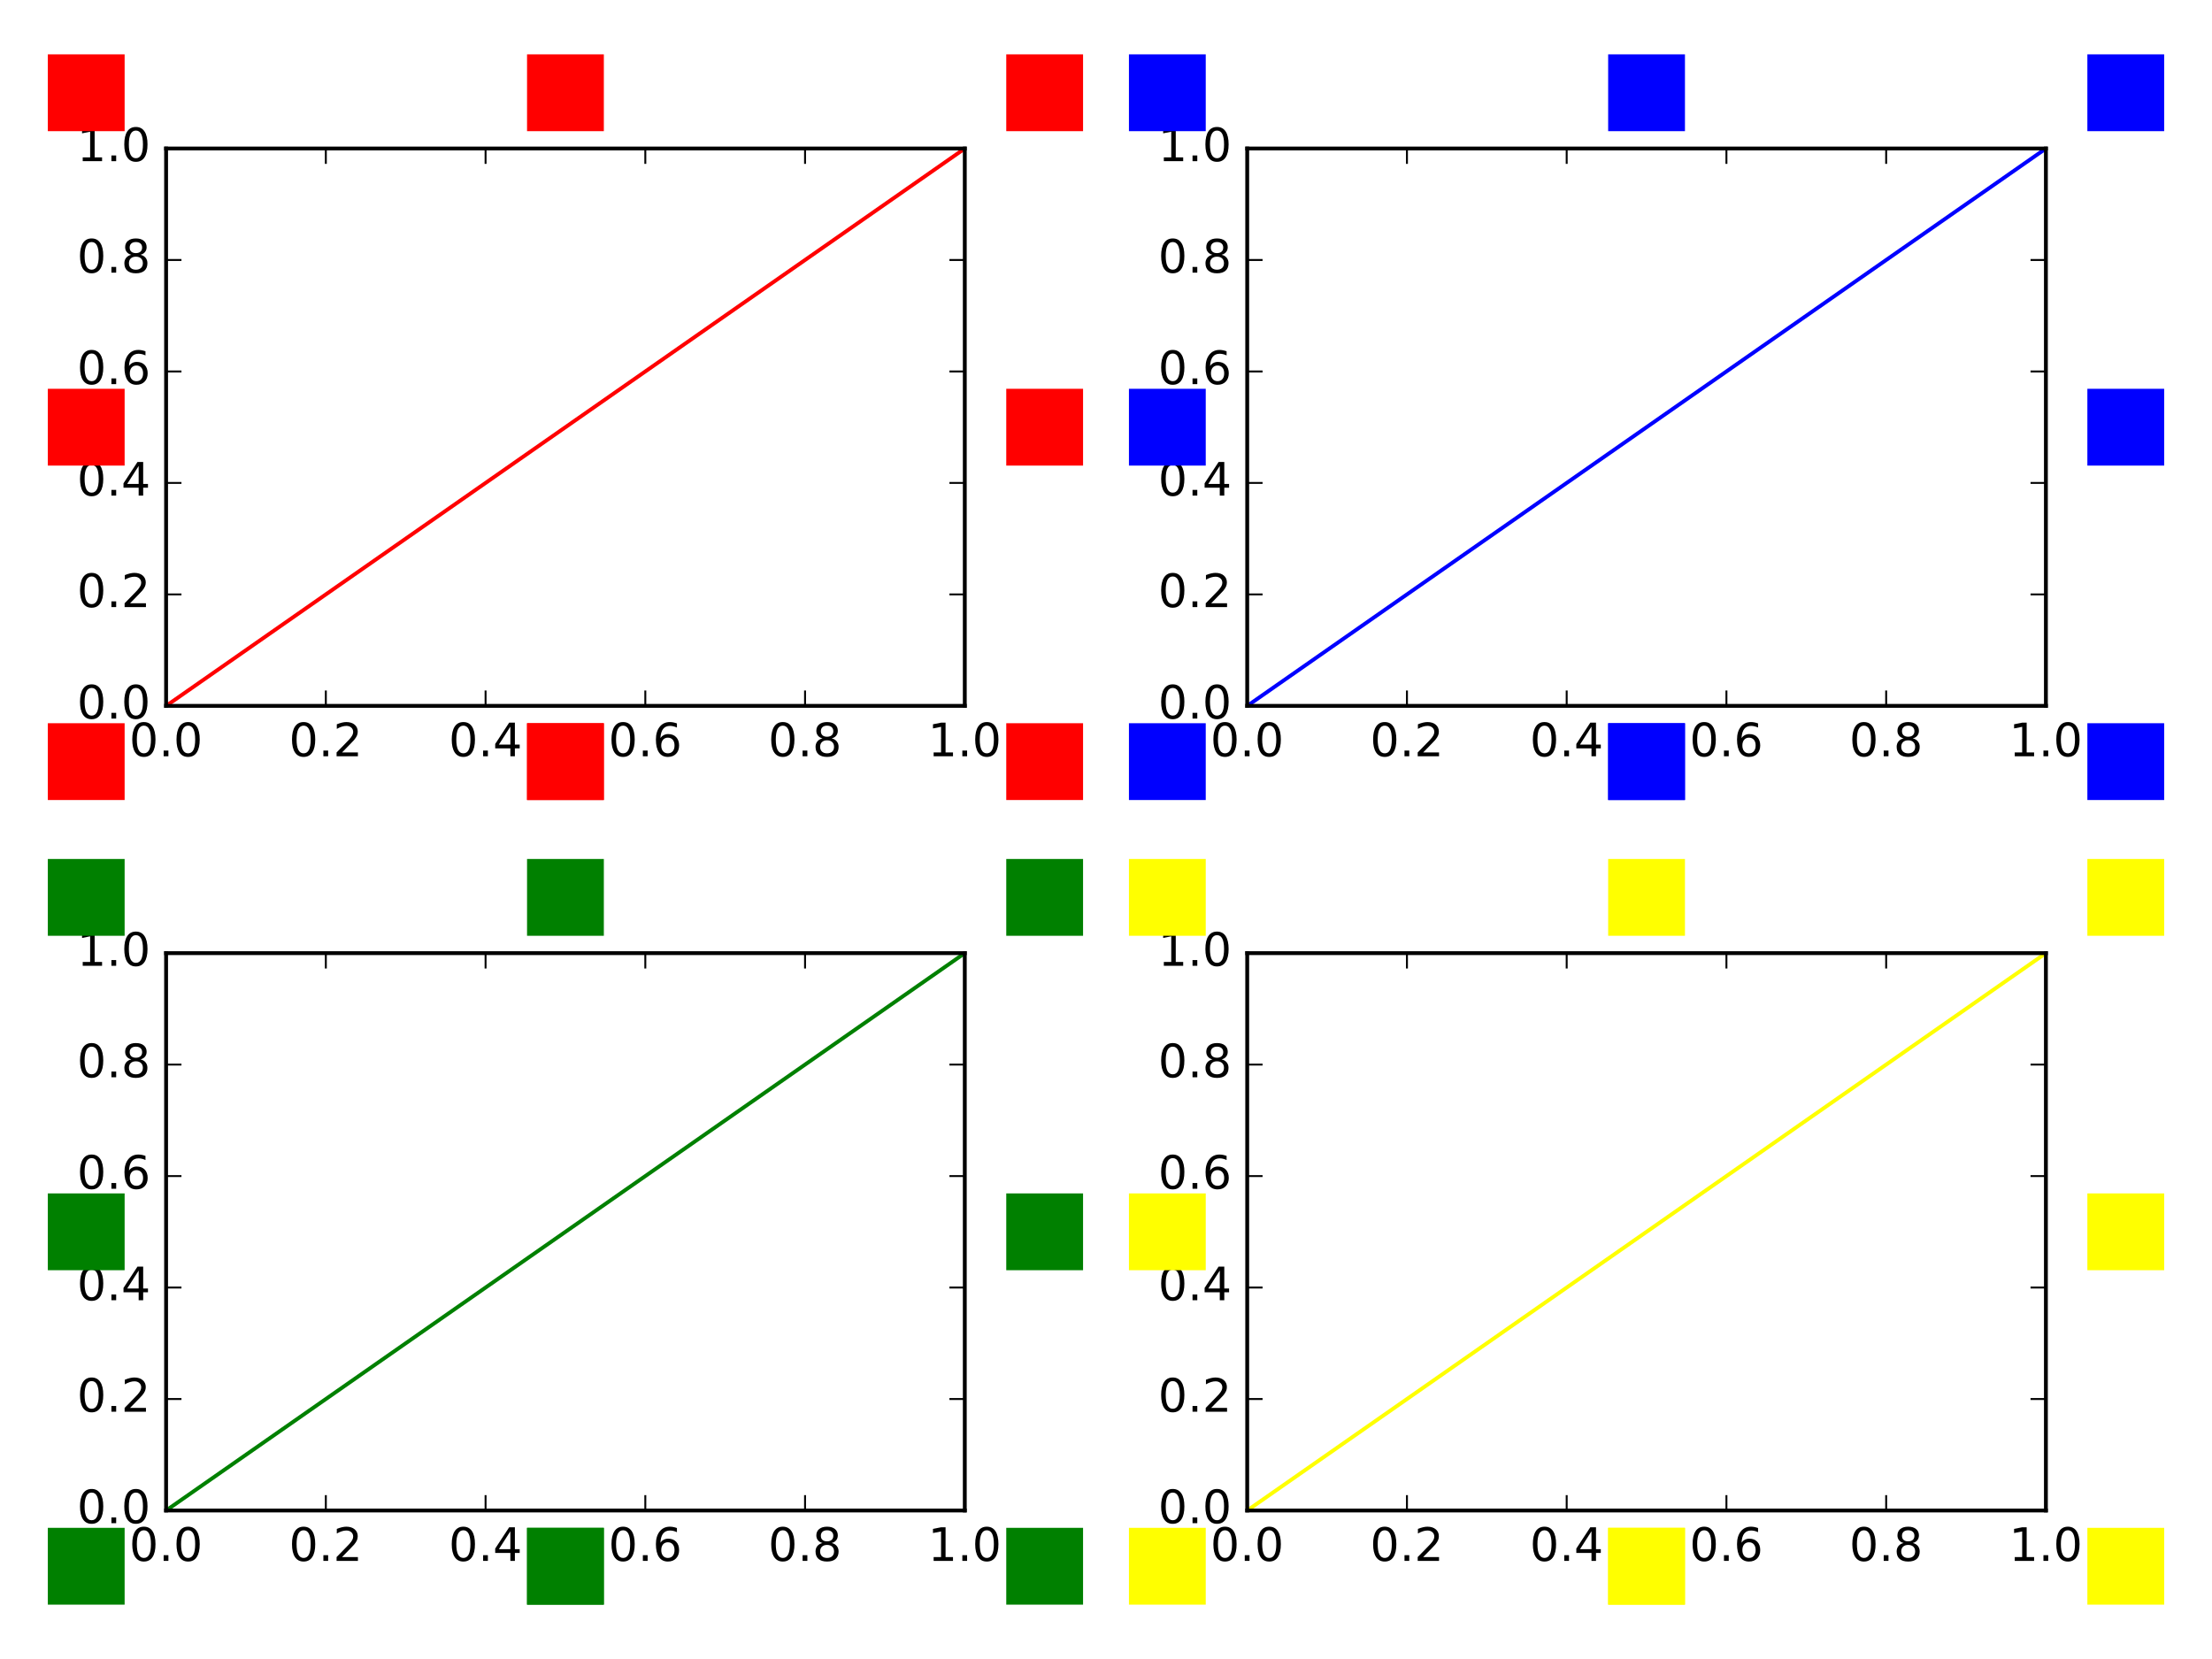 <?xml version="1.0" encoding="utf-8" standalone="no"?>
<!DOCTYPE svg PUBLIC "-//W3C//DTD SVG 1.1//EN"
  "http://www.w3.org/Graphics/SVG/1.1/DTD/svg11.dtd">
<!-- Created with matplotlib (http://matplotlib.org/) -->
<svg height="432pt" version="1.1" viewBox="0 0 576 432" width="576pt" xmlns="http://www.w3.org/2000/svg" xmlns:xlink="http://www.w3.org/1999/xlink">
 <defs>
  <style type="text/css">
*{stroke-linecap:butt;stroke-linejoin:round;}
  </style>
 </defs>
 <g id="figure_1">
  <g id="patch_1">
   <path d="M 0 432 
L 576 432 
L 576 0 
L 0 0 
z
" style="fill:#ffffff;"/>
  </g>
  <g id="axes_1">
   <g id="patch_2">
    <path d="M 43.251 183.811 
L 251.229 183.811 
L 251.229 38.669 
L 43.251 38.669 
z
" style="fill:#ffffff;"/>
   </g>
   <g id="line2d_1">
    <path clip-path="url(#pb343471725)" d="M 43.251 183.811 
L 251.229 38.669 
" style="fill:none;stroke:#ff0000;stroke-linecap:square;"/>
   </g>
   <g id="patch_3">
    <path d="M 43.251 183.811 
L 43.251 38.669 
" style="fill:none;stroke:#000000;stroke-linecap:square;stroke-linejoin:miter;"/>
   </g>
   <g id="patch_4">
    <path d="M 251.229 183.811 
L 251.229 38.669 
" style="fill:none;stroke:#000000;stroke-linecap:square;stroke-linejoin:miter;"/>
   </g>
   <g id="patch_5">
    <path d="M 43.251 183.811 
L 251.229 183.811 
" style="fill:none;stroke:#000000;stroke-linecap:square;stroke-linejoin:miter;"/>
   </g>
   <g id="patch_6">
    <path d="M 43.251 38.669 
L 251.229 38.669 
" style="fill:none;stroke:#000000;stroke-linecap:square;stroke-linejoin:miter;"/>
   </g>
   <g id="matplotlib.axis_1">
    <g id="xtick_1">
     <g id="line2d_2">
      <defs>
       <path d="M 0 0 
L 0 -4 
" id="m829b72d815" style="stroke:#000000;stroke-width:0.5;"/>
      </defs>
      <g>
       <use style="stroke:#000000;stroke-width:0.5;" x="43.251" xlink:href="#m829b72d815" y="183.811"/>
      </g>
     </g>
     <g id="line2d_3">
      <defs>
       <path d="M 0 0 
L 0 4 
" id="m98e9b2bd59" style="stroke:#000000;stroke-width:0.5;"/>
      </defs>
      <g>
       <use style="stroke:#000000;stroke-width:0.5;" x="43.251" xlink:href="#m98e9b2bd59" y="38.669"/>
      </g>
     </g>
     <g id="text_1">
      <!-- 0.0 -->
      <defs>
       <path d="M 31.781 66.406 
Q 24.172 66.406 20.328 58.906 
Q 16.5 51.422 16.5 36.375 
Q 16.5 21.391 20.328 13.891 
Q 24.172 6.391 31.781 6.391 
Q 39.453 6.391 43.281 13.891 
Q 47.125 21.391 47.125 36.375 
Q 47.125 51.422 43.281 58.906 
Q 39.453 66.406 31.781 66.406 
M 31.781 74.219 
Q 44.047 74.219 50.516 64.516 
Q 56.984 54.828 56.984 36.375 
Q 56.984 17.969 50.516 8.266 
Q 44.047 -1.422 31.781 -1.422 
Q 19.531 -1.422 13.062 8.266 
Q 6.594 17.969 6.594 36.375 
Q 6.594 54.828 13.062 64.516 
Q 19.531 74.219 31.781 74.219 
" id="DejaVuSans-30"/>
       <path d="M 10.688 12.406 
L 21 12.406 
L 21 0 
L 10.688 0 
L 10.688 12.406 
" id="DejaVuSans-2e"/>
      </defs>
      <g transform="translate(33.651 196.931)scale(0.12 -0.12)">
       <use xlink:href="#DejaVuSans-30"/>
       <use x="64" xlink:href="#DejaVuSans-2e"/>
       <use x="96" xlink:href="#DejaVuSans-30"/>
      </g>
     </g>
    </g>
    <g id="xtick_2">
     <g id="line2d_4">
      <g>
       <use style="stroke:#000000;stroke-width:0.5;" x="84.847" xlink:href="#m829b72d815" y="183.811"/>
      </g>
     </g>
     <g id="line2d_5">
      <g>
       <use style="stroke:#000000;stroke-width:0.5;" x="84.847" xlink:href="#m98e9b2bd59" y="38.669"/>
      </g>
     </g>
     <g id="text_2">
      <!-- 0.2 -->
      <defs>
       <path d="M 19.188 8.297 
L 53.609 8.297 
L 53.609 0 
L 7.328 0 
L 7.328 8.297 
Q 12.938 14.109 22.625 23.891 
Q 32.328 33.688 34.812 36.531 
Q 39.547 41.844 41.422 45.531 
Q 43.312 49.219 43.312 52.781 
Q 43.312 58.594 39.234 62.25 
Q 35.156 65.922 28.609 65.922 
Q 23.969 65.922 18.812 64.312 
Q 13.672 62.703 7.812 59.422 
L 7.812 69.391 
Q 13.766 71.781 18.938 73 
Q 24.125 74.219 28.422 74.219 
Q 39.75 74.219 46.484 68.547 
Q 53.219 62.891 53.219 53.422 
Q 53.219 48.922 51.531 44.891 
Q 49.859 40.875 45.406 35.406 
Q 44.188 33.984 37.641 27.219 
Q 31.109 20.453 19.188 8.297 
" id="DejaVuSans-32"/>
      </defs>
      <g transform="translate(75.247 196.931)scale(0.12 -0.12)">
       <use xlink:href="#DejaVuSans-30"/>
       <use x="64" xlink:href="#DejaVuSans-2e"/>
       <use x="96" xlink:href="#DejaVuSans-32"/>
      </g>
     </g>
    </g>
    <g id="xtick_3">
     <g id="line2d_6">
      <g>
       <use style="stroke:#000000;stroke-width:0.5;" x="126.442" xlink:href="#m829b72d815" y="183.811"/>
      </g>
     </g>
     <g id="line2d_7">
      <g>
       <use style="stroke:#000000;stroke-width:0.5;" x="126.442" xlink:href="#m98e9b2bd59" y="38.669"/>
      </g>
     </g>
     <g id="text_3">
      <!-- 0.4 -->
      <defs>
       <path d="M 37.797 64.312 
L 12.891 25.391 
L 37.797 25.391 
L 37.797 64.312 
M 35.203 72.906 
L 47.609 72.906 
L 47.609 25.391 
L 58.016 25.391 
L 58.016 17.188 
L 47.609 17.188 
L 47.609 0 
L 37.797 0 
L 37.797 17.188 
L 4.891 17.188 
L 4.891 26.703 
L 35.203 72.906 
" id="DejaVuSans-34"/>
      </defs>
      <g transform="translate(116.842 196.931)scale(0.12 -0.12)">
       <use xlink:href="#DejaVuSans-30"/>
       <use x="64" xlink:href="#DejaVuSans-2e"/>
       <use x="96" xlink:href="#DejaVuSans-34"/>
      </g>
     </g>
    </g>
    <g id="xtick_4">
     <g id="line2d_8">
      <g>
       <use style="stroke:#000000;stroke-width:0.5;" x="168.038" xlink:href="#m829b72d815" y="183.811"/>
      </g>
     </g>
     <g id="line2d_9">
      <g>
       <use style="stroke:#000000;stroke-width:0.5;" x="168.038" xlink:href="#m98e9b2bd59" y="38.669"/>
      </g>
     </g>
     <g id="text_4">
      <!-- 0.6 -->
      <defs>
       <path d="M 33.016 40.375 
Q 26.375 40.375 22.484 35.828 
Q 18.609 31.297 18.609 23.391 
Q 18.609 15.531 22.484 10.953 
Q 26.375 6.391 33.016 6.391 
Q 39.656 6.391 43.531 10.953 
Q 47.406 15.531 47.406 23.391 
Q 47.406 31.297 43.531 35.828 
Q 39.656 40.375 33.016 40.375 
M 52.594 71.297 
L 52.594 62.312 
Q 48.875 64.062 45.094 64.984 
Q 41.312 65.922 37.594 65.922 
Q 27.828 65.922 22.672 59.328 
Q 17.531 52.734 16.797 39.406 
Q 19.672 43.656 24.016 45.922 
Q 28.375 48.188 33.594 48.188 
Q 44.578 48.188 50.953 41.516 
Q 57.328 34.859 57.328 23.391 
Q 57.328 12.156 50.688 5.359 
Q 44.047 -1.422 33.016 -1.422 
Q 20.359 -1.422 13.672 8.266 
Q 6.984 17.969 6.984 36.375 
Q 6.984 53.656 15.188 63.938 
Q 23.391 74.219 37.203 74.219 
Q 40.922 74.219 44.703 73.484 
Q 48.484 72.75 52.594 71.297 
" id="DejaVuSans-36"/>
      </defs>
      <g transform="translate(158.438 196.931)scale(0.12 -0.12)">
       <use xlink:href="#DejaVuSans-30"/>
       <use x="64" xlink:href="#DejaVuSans-2e"/>
       <use x="96" xlink:href="#DejaVuSans-36"/>
      </g>
     </g>
    </g>
    <g id="xtick_5">
     <g id="line2d_10">
      <g>
       <use style="stroke:#000000;stroke-width:0.5;" x="209.633" xlink:href="#m829b72d815" y="183.811"/>
      </g>
     </g>
     <g id="line2d_11">
      <g>
       <use style="stroke:#000000;stroke-width:0.5;" x="209.633" xlink:href="#m98e9b2bd59" y="38.669"/>
      </g>
     </g>
     <g id="text_5">
      <!-- 0.8 -->
      <defs>
       <path d="M 31.781 34.625 
Q 24.75 34.625 20.719 30.859 
Q 16.703 27.094 16.703 20.516 
Q 16.703 13.922 20.719 10.156 
Q 24.75 6.391 31.781 6.391 
Q 38.812 6.391 42.859 10.172 
Q 46.922 13.969 46.922 20.516 
Q 46.922 27.094 42.891 30.859 
Q 38.875 34.625 31.781 34.625 
M 21.922 38.812 
Q 15.578 40.375 12.031 44.719 
Q 8.5 49.078 8.5 55.328 
Q 8.5 64.062 14.719 69.141 
Q 20.953 74.219 31.781 74.219 
Q 42.672 74.219 48.875 69.141 
Q 55.078 64.062 55.078 55.328 
Q 55.078 49.078 51.531 44.719 
Q 48 40.375 41.703 38.812 
Q 48.828 37.156 52.797 32.312 
Q 56.781 27.484 56.781 20.516 
Q 56.781 9.906 50.312 4.234 
Q 43.844 -1.422 31.781 -1.422 
Q 19.734 -1.422 13.25 4.234 
Q 6.781 9.906 6.781 20.516 
Q 6.781 27.484 10.781 32.312 
Q 14.797 37.156 21.922 38.812 
M 18.312 54.391 
Q 18.312 48.734 21.844 45.562 
Q 25.391 42.391 31.781 42.391 
Q 38.141 42.391 41.719 45.562 
Q 45.312 48.734 45.312 54.391 
Q 45.312 60.062 41.719 63.234 
Q 38.141 66.406 31.781 66.406 
Q 25.391 66.406 21.844 63.234 
Q 18.312 60.062 18.312 54.391 
" id="DejaVuSans-38"/>
      </defs>
      <g transform="translate(200.033 196.931)scale(0.12 -0.12)">
       <use xlink:href="#DejaVuSans-30"/>
       <use x="64" xlink:href="#DejaVuSans-2e"/>
       <use x="96" xlink:href="#DejaVuSans-38"/>
      </g>
     </g>
    </g>
    <g id="xtick_6">
     <g id="line2d_12">
      <g>
       <use style="stroke:#000000;stroke-width:0.5;" x="251.229" xlink:href="#m829b72d815" y="183.811"/>
      </g>
     </g>
     <g id="line2d_13">
      <g>
       <use style="stroke:#000000;stroke-width:0.5;" x="251.229" xlink:href="#m98e9b2bd59" y="38.669"/>
      </g>
     </g>
     <g id="text_6">
      <!-- 1.0 -->
      <defs>
       <path d="M 12.406 8.297 
L 28.516 8.297 
L 28.516 63.922 
L 10.984 60.406 
L 10.984 69.391 
L 28.422 72.906 
L 38.281 72.906 
L 38.281 8.297 
L 54.391 8.297 
L 54.391 0 
L 12.406 0 
L 12.406 8.297 
" id="DejaVuSans-31"/>
      </defs>
      <g transform="translate(241.629 196.931)scale(0.12 -0.12)">
       <use xlink:href="#DejaVuSans-31"/>
       <use x="64" xlink:href="#DejaVuSans-2e"/>
       <use x="96" xlink:href="#DejaVuSans-30"/>
      </g>
     </g>
    </g>
   </g>
   <g id="matplotlib.axis_2">
    <g id="ytick_1">
     <g id="line2d_14">
      <defs>
       <path d="M 0 0 
L 4 0 
" id="mfba7d62457" style="stroke:#000000;stroke-width:0.5;"/>
      </defs>
      <g>
       <use style="stroke:#000000;stroke-width:0.5;" x="43.251" xlink:href="#mfba7d62457" y="183.811"/>
      </g>
     </g>
     <g id="line2d_15">
      <defs>
       <path d="M 0 0 
L -4 0 
" id="mc324ae3ccd" style="stroke:#000000;stroke-width:0.5;"/>
      </defs>
      <g>
       <use style="stroke:#000000;stroke-width:0.5;" x="251.229" xlink:href="#mc324ae3ccd" y="183.811"/>
      </g>
     </g>
     <g id="text_7">
      <!-- 0.0 -->
      <g transform="translate(20.051 187.111)scale(0.12 -0.12)">
       <use xlink:href="#DejaVuSans-30"/>
       <use x="64" xlink:href="#DejaVuSans-2e"/>
       <use x="96" xlink:href="#DejaVuSans-30"/>
      </g>
     </g>
    </g>
    <g id="ytick_2">
     <g id="line2d_16">
      <g>
       <use style="stroke:#000000;stroke-width:0.5;" x="43.251" xlink:href="#mfba7d62457" y="154.783"/>
      </g>
     </g>
     <g id="line2d_17">
      <g>
       <use style="stroke:#000000;stroke-width:0.5;" x="251.229" xlink:href="#mc324ae3ccd" y="154.783"/>
      </g>
     </g>
     <g id="text_8">
      <!-- 0.2 -->
      <g transform="translate(20.051 158.083)scale(0.12 -0.12)">
       <use xlink:href="#DejaVuSans-30"/>
       <use x="64" xlink:href="#DejaVuSans-2e"/>
       <use x="96" xlink:href="#DejaVuSans-32"/>
      </g>
     </g>
    </g>
    <g id="ytick_3">
     <g id="line2d_18">
      <g>
       <use style="stroke:#000000;stroke-width:0.5;" x="43.251" xlink:href="#mfba7d62457" y="125.754"/>
      </g>
     </g>
     <g id="line2d_19">
      <g>
       <use style="stroke:#000000;stroke-width:0.5;" x="251.229" xlink:href="#mc324ae3ccd" y="125.754"/>
      </g>
     </g>
     <g id="text_9">
      <!-- 0.4 -->
      <g transform="translate(20.051 129.054)scale(0.12 -0.12)">
       <use xlink:href="#DejaVuSans-30"/>
       <use x="64" xlink:href="#DejaVuSans-2e"/>
       <use x="96" xlink:href="#DejaVuSans-34"/>
      </g>
     </g>
    </g>
    <g id="ytick_4">
     <g id="line2d_20">
      <g>
       <use style="stroke:#000000;stroke-width:0.5;" x="43.251" xlink:href="#mfba7d62457" y="96.726"/>
      </g>
     </g>
     <g id="line2d_21">
      <g>
       <use style="stroke:#000000;stroke-width:0.5;" x="251.229" xlink:href="#mc324ae3ccd" y="96.726"/>
      </g>
     </g>
     <g id="text_10">
      <!-- 0.6 -->
      <g transform="translate(20.051 100.026)scale(0.12 -0.12)">
       <use xlink:href="#DejaVuSans-30"/>
       <use x="64" xlink:href="#DejaVuSans-2e"/>
       <use x="96" xlink:href="#DejaVuSans-36"/>
      </g>
     </g>
    </g>
    <g id="ytick_5">
     <g id="line2d_22">
      <g>
       <use style="stroke:#000000;stroke-width:0.5;" x="43.251" xlink:href="#mfba7d62457" y="67.697"/>
      </g>
     </g>
     <g id="line2d_23">
      <g>
       <use style="stroke:#000000;stroke-width:0.5;" x="251.229" xlink:href="#mc324ae3ccd" y="67.697"/>
      </g>
     </g>
     <g id="text_11">
      <!-- 0.8 -->
      <g transform="translate(20.051 70.997)scale(0.12 -0.12)">
       <use xlink:href="#DejaVuSans-30"/>
       <use x="64" xlink:href="#DejaVuSans-2e"/>
       <use x="96" xlink:href="#DejaVuSans-38"/>
      </g>
     </g>
    </g>
    <g id="ytick_6">
     <g id="line2d_24">
      <g>
       <use style="stroke:#000000;stroke-width:0.5;" x="43.251" xlink:href="#mfba7d62457" y="38.669"/>
      </g>
     </g>
     <g id="line2d_25">
      <g>
       <use style="stroke:#000000;stroke-width:0.5;" x="251.229" xlink:href="#mc324ae3ccd" y="38.669"/>
      </g>
     </g>
     <g id="text_12">
      <!-- 1.0 -->
      <g transform="translate(20.051 41.969)scale(0.12 -0.12)">
       <use xlink:href="#DejaVuSans-31"/>
       <use x="64" xlink:href="#DejaVuSans-2e"/>
       <use x="96" xlink:href="#DejaVuSans-30"/>
      </g>
     </g>
    </g>
   </g>
   <g id="patch_7">
    <path d="M 12.453 208.325 
L 32.453 208.325 
L 32.453 188.325 
L 12.453 188.325 
z
" style="fill:#ff0000;"/>
   </g>
   <g id="patch_8">
    <path d="M 12.453 121.24 
L 32.453 121.24 
L 32.453 101.24 
L 12.453 101.24 
z
" style="fill:#ff0000;"/>
   </g>
   <g id="patch_9">
    <path d="M 12.453 34.155 
L 32.453 34.155 
L 32.453 14.155 
L 12.453 14.155 
z
" style="fill:#ff0000;"/>
   </g>
   <g id="patch_10">
    <path d="M 262.027 121.24 
L 282.027 121.24 
L 282.027 101.24 
L 262.027 101.24 
z
" style="fill:#ff0000;"/>
   </g>
   <g id="patch_11">
    <path d="M 137.24 34.155 
L 157.24 34.155 
L 157.24 14.155 
L 137.24 14.155 
z
" style="fill:#ff0000;"/>
   </g>
   <g id="patch_12">
    <path d="M 262.027 34.155 
L 282.027 34.155 
L 282.027 14.155 
L 262.027 14.155 
z
" style="fill:#ff0000;"/>
   </g>
   <g id="patch_13">
    <path d="M 137.24 208.325 
L 157.24 208.325 
L 157.24 188.325 
L 137.24 188.325 
z
" style="fill:#ff0000;"/>
   </g>
   <g id="patch_14">
    <path d="M 262.027 208.325 
L 282.027 208.325 
L 282.027 188.325 
L 262.027 188.325 
z
" style="fill:#ff0000;"/>
   </g>
   <g id="patch_15">
    <path d="M 137.24 208.325 
L 157.24 208.325 
L 157.24 188.325 
L 137.24 188.325 
z
" style="fill:#ff0000;"/>
   </g>
  </g>
  <g id="axes_2">
   <g id="patch_16">
    <path d="M 324.771 183.811 
L 532.749 183.811 
L 532.749 38.669 
L 324.771 38.669 
z
" style="fill:#ffffff;"/>
   </g>
   <g id="line2d_26">
    <path clip-path="url(#p61135c9e82)" d="M 324.771 183.811 
L 532.749 38.669 
" style="fill:none;stroke:#0000ff;stroke-linecap:square;"/>
   </g>
   <g id="patch_17">
    <path d="M 324.771 183.811 
L 324.771 38.669 
" style="fill:none;stroke:#000000;stroke-linecap:square;stroke-linejoin:miter;"/>
   </g>
   <g id="patch_18">
    <path d="M 532.749 183.811 
L 532.749 38.669 
" style="fill:none;stroke:#000000;stroke-linecap:square;stroke-linejoin:miter;"/>
   </g>
   <g id="patch_19">
    <path d="M 324.771 183.811 
L 532.749 183.811 
" style="fill:none;stroke:#000000;stroke-linecap:square;stroke-linejoin:miter;"/>
   </g>
   <g id="patch_20">
    <path d="M 324.771 38.669 
L 532.749 38.669 
" style="fill:none;stroke:#000000;stroke-linecap:square;stroke-linejoin:miter;"/>
   </g>
   <g id="matplotlib.axis_3">
    <g id="xtick_7">
     <g id="line2d_27">
      <g>
       <use style="stroke:#000000;stroke-width:0.5;" x="324.771" xlink:href="#m829b72d815" y="183.811"/>
      </g>
     </g>
     <g id="line2d_28">
      <g>
       <use style="stroke:#000000;stroke-width:0.5;" x="324.771" xlink:href="#m98e9b2bd59" y="38.669"/>
      </g>
     </g>
     <g id="text_13">
      <!-- 0.0 -->
      <g transform="translate(315.171 196.931)scale(0.12 -0.12)">
       <use xlink:href="#DejaVuSans-30"/>
       <use x="64" xlink:href="#DejaVuSans-2e"/>
       <use x="96" xlink:href="#DejaVuSans-30"/>
      </g>
     </g>
    </g>
    <g id="xtick_8">
     <g id="line2d_29">
      <g>
       <use style="stroke:#000000;stroke-width:0.5;" x="366.367" xlink:href="#m829b72d815" y="183.811"/>
      </g>
     </g>
     <g id="line2d_30">
      <g>
       <use style="stroke:#000000;stroke-width:0.5;" x="366.367" xlink:href="#m98e9b2bd59" y="38.669"/>
      </g>
     </g>
     <g id="text_14">
      <!-- 0.2 -->
      <g transform="translate(356.767 196.931)scale(0.12 -0.12)">
       <use xlink:href="#DejaVuSans-30"/>
       <use x="64" xlink:href="#DejaVuSans-2e"/>
       <use x="96" xlink:href="#DejaVuSans-32"/>
      </g>
     </g>
    </g>
    <g id="xtick_9">
     <g id="line2d_31">
      <g>
       <use style="stroke:#000000;stroke-width:0.5;" x="407.962" xlink:href="#m829b72d815" y="183.811"/>
      </g>
     </g>
     <g id="line2d_32">
      <g>
       <use style="stroke:#000000;stroke-width:0.5;" x="407.962" xlink:href="#m98e9b2bd59" y="38.669"/>
      </g>
     </g>
     <g id="text_15">
      <!-- 0.4 -->
      <g transform="translate(398.362 196.931)scale(0.12 -0.12)">
       <use xlink:href="#DejaVuSans-30"/>
       <use x="64" xlink:href="#DejaVuSans-2e"/>
       <use x="96" xlink:href="#DejaVuSans-34"/>
      </g>
     </g>
    </g>
    <g id="xtick_10">
     <g id="line2d_33">
      <g>
       <use style="stroke:#000000;stroke-width:0.5;" x="449.558" xlink:href="#m829b72d815" y="183.811"/>
      </g>
     </g>
     <g id="line2d_34">
      <g>
       <use style="stroke:#000000;stroke-width:0.5;" x="449.558" xlink:href="#m98e9b2bd59" y="38.669"/>
      </g>
     </g>
     <g id="text_16">
      <!-- 0.6 -->
      <g transform="translate(439.958 196.931)scale(0.12 -0.12)">
       <use xlink:href="#DejaVuSans-30"/>
       <use x="64" xlink:href="#DejaVuSans-2e"/>
       <use x="96" xlink:href="#DejaVuSans-36"/>
      </g>
     </g>
    </g>
    <g id="xtick_11">
     <g id="line2d_35">
      <g>
       <use style="stroke:#000000;stroke-width:0.5;" x="491.153" xlink:href="#m829b72d815" y="183.811"/>
      </g>
     </g>
     <g id="line2d_36">
      <g>
       <use style="stroke:#000000;stroke-width:0.5;" x="491.153" xlink:href="#m98e9b2bd59" y="38.669"/>
      </g>
     </g>
     <g id="text_17">
      <!-- 0.8 -->
      <g transform="translate(481.553 196.931)scale(0.12 -0.12)">
       <use xlink:href="#DejaVuSans-30"/>
       <use x="64" xlink:href="#DejaVuSans-2e"/>
       <use x="96" xlink:href="#DejaVuSans-38"/>
      </g>
     </g>
    </g>
    <g id="xtick_12">
     <g id="line2d_37">
      <g>
       <use style="stroke:#000000;stroke-width:0.5;" x="532.749" xlink:href="#m829b72d815" y="183.811"/>
      </g>
     </g>
     <g id="line2d_38">
      <g>
       <use style="stroke:#000000;stroke-width:0.5;" x="532.749" xlink:href="#m98e9b2bd59" y="38.669"/>
      </g>
     </g>
     <g id="text_18">
      <!-- 1.0 -->
      <g transform="translate(523.149 196.931)scale(0.12 -0.12)">
       <use xlink:href="#DejaVuSans-31"/>
       <use x="64" xlink:href="#DejaVuSans-2e"/>
       <use x="96" xlink:href="#DejaVuSans-30"/>
      </g>
     </g>
    </g>
   </g>
   <g id="matplotlib.axis_4">
    <g id="ytick_7">
     <g id="line2d_39">
      <g>
       <use style="stroke:#000000;stroke-width:0.5;" x="324.771" xlink:href="#mfba7d62457" y="183.811"/>
      </g>
     </g>
     <g id="line2d_40">
      <g>
       <use style="stroke:#000000;stroke-width:0.5;" x="532.749" xlink:href="#mc324ae3ccd" y="183.811"/>
      </g>
     </g>
     <g id="text_19">
      <!-- 0.0 -->
      <g transform="translate(301.571 187.111)scale(0.12 -0.12)">
       <use xlink:href="#DejaVuSans-30"/>
       <use x="64" xlink:href="#DejaVuSans-2e"/>
       <use x="96" xlink:href="#DejaVuSans-30"/>
      </g>
     </g>
    </g>
    <g id="ytick_8">
     <g id="line2d_41">
      <g>
       <use style="stroke:#000000;stroke-width:0.5;" x="324.771" xlink:href="#mfba7d62457" y="154.783"/>
      </g>
     </g>
     <g id="line2d_42">
      <g>
       <use style="stroke:#000000;stroke-width:0.5;" x="532.749" xlink:href="#mc324ae3ccd" y="154.783"/>
      </g>
     </g>
     <g id="text_20">
      <!-- 0.2 -->
      <g transform="translate(301.571 158.083)scale(0.12 -0.12)">
       <use xlink:href="#DejaVuSans-30"/>
       <use x="64" xlink:href="#DejaVuSans-2e"/>
       <use x="96" xlink:href="#DejaVuSans-32"/>
      </g>
     </g>
    </g>
    <g id="ytick_9">
     <g id="line2d_43">
      <g>
       <use style="stroke:#000000;stroke-width:0.5;" x="324.771" xlink:href="#mfba7d62457" y="125.754"/>
      </g>
     </g>
     <g id="line2d_44">
      <g>
       <use style="stroke:#000000;stroke-width:0.5;" x="532.749" xlink:href="#mc324ae3ccd" y="125.754"/>
      </g>
     </g>
     <g id="text_21">
      <!-- 0.4 -->
      <g transform="translate(301.571 129.054)scale(0.12 -0.12)">
       <use xlink:href="#DejaVuSans-30"/>
       <use x="64" xlink:href="#DejaVuSans-2e"/>
       <use x="96" xlink:href="#DejaVuSans-34"/>
      </g>
     </g>
    </g>
    <g id="ytick_10">
     <g id="line2d_45">
      <g>
       <use style="stroke:#000000;stroke-width:0.5;" x="324.771" xlink:href="#mfba7d62457" y="96.726"/>
      </g>
     </g>
     <g id="line2d_46">
      <g>
       <use style="stroke:#000000;stroke-width:0.5;" x="532.749" xlink:href="#mc324ae3ccd" y="96.726"/>
      </g>
     </g>
     <g id="text_22">
      <!-- 0.6 -->
      <g transform="translate(301.571 100.026)scale(0.12 -0.12)">
       <use xlink:href="#DejaVuSans-30"/>
       <use x="64" xlink:href="#DejaVuSans-2e"/>
       <use x="96" xlink:href="#DejaVuSans-36"/>
      </g>
     </g>
    </g>
    <g id="ytick_11">
     <g id="line2d_47">
      <g>
       <use style="stroke:#000000;stroke-width:0.5;" x="324.771" xlink:href="#mfba7d62457" y="67.697"/>
      </g>
     </g>
     <g id="line2d_48">
      <g>
       <use style="stroke:#000000;stroke-width:0.5;" x="532.749" xlink:href="#mc324ae3ccd" y="67.697"/>
      </g>
     </g>
     <g id="text_23">
      <!-- 0.8 -->
      <g transform="translate(301.571 70.997)scale(0.12 -0.12)">
       <use xlink:href="#DejaVuSans-30"/>
       <use x="64" xlink:href="#DejaVuSans-2e"/>
       <use x="96" xlink:href="#DejaVuSans-38"/>
      </g>
     </g>
    </g>
    <g id="ytick_12">
     <g id="line2d_49">
      <g>
       <use style="stroke:#000000;stroke-width:0.5;" x="324.771" xlink:href="#mfba7d62457" y="38.669"/>
      </g>
     </g>
     <g id="line2d_50">
      <g>
       <use style="stroke:#000000;stroke-width:0.5;" x="532.749" xlink:href="#mc324ae3ccd" y="38.669"/>
      </g>
     </g>
     <g id="text_24">
      <!-- 1.0 -->
      <g transform="translate(301.571 41.969)scale(0.12 -0.12)">
       <use xlink:href="#DejaVuSans-31"/>
       <use x="64" xlink:href="#DejaVuSans-2e"/>
       <use x="96" xlink:href="#DejaVuSans-30"/>
      </g>
     </g>
    </g>
   </g>
   <g id="patch_21">
    <path d="M 293.973 208.325 
L 313.973 208.325 
L 313.973 188.325 
L 293.973 188.325 
z
" style="fill:#0000ff;"/>
   </g>
   <g id="patch_22">
    <path d="M 293.973 121.24 
L 313.973 121.24 
L 313.973 101.24 
L 293.973 101.24 
z
" style="fill:#0000ff;"/>
   </g>
   <g id="patch_23">
    <path d="M 293.973 34.155 
L 313.973 34.155 
L 313.973 14.155 
L 293.973 14.155 
z
" style="fill:#0000ff;"/>
   </g>
   <g id="patch_24">
    <path d="M 543.547 121.24 
L 563.547 121.24 
L 563.547 101.24 
L 543.547 101.24 
z
" style="fill:#0000ff;"/>
   </g>
   <g id="patch_25">
    <path d="M 418.76 34.155 
L 438.76 34.155 
L 438.76 14.155 
L 418.76 14.155 
z
" style="fill:#0000ff;"/>
   </g>
   <g id="patch_26">
    <path d="M 543.547 34.155 
L 563.547 34.155 
L 563.547 14.155 
L 543.547 14.155 
z
" style="fill:#0000ff;"/>
   </g>
   <g id="patch_27">
    <path d="M 418.76 208.325 
L 438.76 208.325 
L 438.76 188.325 
L 418.76 188.325 
z
" style="fill:#0000ff;"/>
   </g>
   <g id="patch_28">
    <path d="M 543.547 208.325 
L 563.547 208.325 
L 563.547 188.325 
L 543.547 188.325 
z
" style="fill:#0000ff;"/>
   </g>
   <g id="patch_29">
    <path d="M 418.76 208.325 
L 438.76 208.325 
L 438.76 188.325 
L 418.76 188.325 
z
" style="fill:#0000ff;"/>
   </g>
  </g>
  <g id="axes_3">
   <g id="patch_30">
    <path d="M 43.251 393.331 
L 251.229 393.331 
L 251.229 248.189 
L 43.251 248.189 
z
" style="fill:#ffffff;"/>
   </g>
   <g id="line2d_51">
    <path clip-path="url(#pbd92ca1f5b)" d="M 43.251 393.331 
L 251.229 248.189 
" style="fill:none;stroke:#008000;stroke-linecap:square;"/>
   </g>
   <g id="patch_31">
    <path d="M 43.251 393.331 
L 43.251 248.189 
" style="fill:none;stroke:#000000;stroke-linecap:square;stroke-linejoin:miter;"/>
   </g>
   <g id="patch_32">
    <path d="M 251.229 393.331 
L 251.229 248.189 
" style="fill:none;stroke:#000000;stroke-linecap:square;stroke-linejoin:miter;"/>
   </g>
   <g id="patch_33">
    <path d="M 43.251 393.331 
L 251.229 393.331 
" style="fill:none;stroke:#000000;stroke-linecap:square;stroke-linejoin:miter;"/>
   </g>
   <g id="patch_34">
    <path d="M 43.251 248.189 
L 251.229 248.189 
" style="fill:none;stroke:#000000;stroke-linecap:square;stroke-linejoin:miter;"/>
   </g>
   <g id="matplotlib.axis_5">
    <g id="xtick_13">
     <g id="line2d_52">
      <g>
       <use style="stroke:#000000;stroke-width:0.5;" x="43.251" xlink:href="#m829b72d815" y="393.331"/>
      </g>
     </g>
     <g id="line2d_53">
      <g>
       <use style="stroke:#000000;stroke-width:0.5;" x="43.251" xlink:href="#m98e9b2bd59" y="248.189"/>
      </g>
     </g>
     <g id="text_25">
      <!-- 0.0 -->
      <g transform="translate(33.651 406.451)scale(0.12 -0.12)">
       <use xlink:href="#DejaVuSans-30"/>
       <use x="64" xlink:href="#DejaVuSans-2e"/>
       <use x="96" xlink:href="#DejaVuSans-30"/>
      </g>
     </g>
    </g>
    <g id="xtick_14">
     <g id="line2d_54">
      <g>
       <use style="stroke:#000000;stroke-width:0.5;" x="84.847" xlink:href="#m829b72d815" y="393.331"/>
      </g>
     </g>
     <g id="line2d_55">
      <g>
       <use style="stroke:#000000;stroke-width:0.5;" x="84.847" xlink:href="#m98e9b2bd59" y="248.189"/>
      </g>
     </g>
     <g id="text_26">
      <!-- 0.2 -->
      <g transform="translate(75.247 406.451)scale(0.12 -0.12)">
       <use xlink:href="#DejaVuSans-30"/>
       <use x="64" xlink:href="#DejaVuSans-2e"/>
       <use x="96" xlink:href="#DejaVuSans-32"/>
      </g>
     </g>
    </g>
    <g id="xtick_15">
     <g id="line2d_56">
      <g>
       <use style="stroke:#000000;stroke-width:0.5;" x="126.442" xlink:href="#m829b72d815" y="393.331"/>
      </g>
     </g>
     <g id="line2d_57">
      <g>
       <use style="stroke:#000000;stroke-width:0.5;" x="126.442" xlink:href="#m98e9b2bd59" y="248.189"/>
      </g>
     </g>
     <g id="text_27">
      <!-- 0.4 -->
      <g transform="translate(116.842 406.451)scale(0.12 -0.12)">
       <use xlink:href="#DejaVuSans-30"/>
       <use x="64" xlink:href="#DejaVuSans-2e"/>
       <use x="96" xlink:href="#DejaVuSans-34"/>
      </g>
     </g>
    </g>
    <g id="xtick_16">
     <g id="line2d_58">
      <g>
       <use style="stroke:#000000;stroke-width:0.5;" x="168.038" xlink:href="#m829b72d815" y="393.331"/>
      </g>
     </g>
     <g id="line2d_59">
      <g>
       <use style="stroke:#000000;stroke-width:0.5;" x="168.038" xlink:href="#m98e9b2bd59" y="248.189"/>
      </g>
     </g>
     <g id="text_28">
      <!-- 0.6 -->
      <g transform="translate(158.438 406.451)scale(0.12 -0.12)">
       <use xlink:href="#DejaVuSans-30"/>
       <use x="64" xlink:href="#DejaVuSans-2e"/>
       <use x="96" xlink:href="#DejaVuSans-36"/>
      </g>
     </g>
    </g>
    <g id="xtick_17">
     <g id="line2d_60">
      <g>
       <use style="stroke:#000000;stroke-width:0.5;" x="209.633" xlink:href="#m829b72d815" y="393.331"/>
      </g>
     </g>
     <g id="line2d_61">
      <g>
       <use style="stroke:#000000;stroke-width:0.5;" x="209.633" xlink:href="#m98e9b2bd59" y="248.189"/>
      </g>
     </g>
     <g id="text_29">
      <!-- 0.8 -->
      <g transform="translate(200.033 406.451)scale(0.12 -0.12)">
       <use xlink:href="#DejaVuSans-30"/>
       <use x="64" xlink:href="#DejaVuSans-2e"/>
       <use x="96" xlink:href="#DejaVuSans-38"/>
      </g>
     </g>
    </g>
    <g id="xtick_18">
     <g id="line2d_62">
      <g>
       <use style="stroke:#000000;stroke-width:0.5;" x="251.229" xlink:href="#m829b72d815" y="393.331"/>
      </g>
     </g>
     <g id="line2d_63">
      <g>
       <use style="stroke:#000000;stroke-width:0.5;" x="251.229" xlink:href="#m98e9b2bd59" y="248.189"/>
      </g>
     </g>
     <g id="text_30">
      <!-- 1.0 -->
      <g transform="translate(241.629 406.451)scale(0.12 -0.12)">
       <use xlink:href="#DejaVuSans-31"/>
       <use x="64" xlink:href="#DejaVuSans-2e"/>
       <use x="96" xlink:href="#DejaVuSans-30"/>
      </g>
     </g>
    </g>
   </g>
   <g id="matplotlib.axis_6">
    <g id="ytick_13">
     <g id="line2d_64">
      <g>
       <use style="stroke:#000000;stroke-width:0.5;" x="43.251" xlink:href="#mfba7d62457" y="393.331"/>
      </g>
     </g>
     <g id="line2d_65">
      <g>
       <use style="stroke:#000000;stroke-width:0.5;" x="251.229" xlink:href="#mc324ae3ccd" y="393.331"/>
      </g>
     </g>
     <g id="text_31">
      <!-- 0.0 -->
      <g transform="translate(20.051 396.631)scale(0.12 -0.12)">
       <use xlink:href="#DejaVuSans-30"/>
       <use x="64" xlink:href="#DejaVuSans-2e"/>
       <use x="96" xlink:href="#DejaVuSans-30"/>
      </g>
     </g>
    </g>
    <g id="ytick_14">
     <g id="line2d_66">
      <g>
       <use style="stroke:#000000;stroke-width:0.5;" x="43.251" xlink:href="#mfba7d62457" y="364.303"/>
      </g>
     </g>
     <g id="line2d_67">
      <g>
       <use style="stroke:#000000;stroke-width:0.5;" x="251.229" xlink:href="#mc324ae3ccd" y="364.303"/>
      </g>
     </g>
     <g id="text_32">
      <!-- 0.2 -->
      <g transform="translate(20.051 367.603)scale(0.12 -0.12)">
       <use xlink:href="#DejaVuSans-30"/>
       <use x="64" xlink:href="#DejaVuSans-2e"/>
       <use x="96" xlink:href="#DejaVuSans-32"/>
      </g>
     </g>
    </g>
    <g id="ytick_15">
     <g id="line2d_68">
      <g>
       <use style="stroke:#000000;stroke-width:0.5;" x="43.251" xlink:href="#mfba7d62457" y="335.274"/>
      </g>
     </g>
     <g id="line2d_69">
      <g>
       <use style="stroke:#000000;stroke-width:0.5;" x="251.229" xlink:href="#mc324ae3ccd" y="335.274"/>
      </g>
     </g>
     <g id="text_33">
      <!-- 0.4 -->
      <g transform="translate(20.051 338.574)scale(0.12 -0.12)">
       <use xlink:href="#DejaVuSans-30"/>
       <use x="64" xlink:href="#DejaVuSans-2e"/>
       <use x="96" xlink:href="#DejaVuSans-34"/>
      </g>
     </g>
    </g>
    <g id="ytick_16">
     <g id="line2d_70">
      <g>
       <use style="stroke:#000000;stroke-width:0.5;" x="43.251" xlink:href="#mfba7d62457" y="306.246"/>
      </g>
     </g>
     <g id="line2d_71">
      <g>
       <use style="stroke:#000000;stroke-width:0.5;" x="251.229" xlink:href="#mc324ae3ccd" y="306.246"/>
      </g>
     </g>
     <g id="text_34">
      <!-- 0.6 -->
      <g transform="translate(20.051 309.546)scale(0.12 -0.12)">
       <use xlink:href="#DejaVuSans-30"/>
       <use x="64" xlink:href="#DejaVuSans-2e"/>
       <use x="96" xlink:href="#DejaVuSans-36"/>
      </g>
     </g>
    </g>
    <g id="ytick_17">
     <g id="line2d_72">
      <g>
       <use style="stroke:#000000;stroke-width:0.5;" x="43.251" xlink:href="#mfba7d62457" y="277.217"/>
      </g>
     </g>
     <g id="line2d_73">
      <g>
       <use style="stroke:#000000;stroke-width:0.5;" x="251.229" xlink:href="#mc324ae3ccd" y="277.217"/>
      </g>
     </g>
     <g id="text_35">
      <!-- 0.8 -->
      <g transform="translate(20.051 280.517)scale(0.12 -0.12)">
       <use xlink:href="#DejaVuSans-30"/>
       <use x="64" xlink:href="#DejaVuSans-2e"/>
       <use x="96" xlink:href="#DejaVuSans-38"/>
      </g>
     </g>
    </g>
    <g id="ytick_18">
     <g id="line2d_74">
      <g>
       <use style="stroke:#000000;stroke-width:0.5;" x="43.251" xlink:href="#mfba7d62457" y="248.189"/>
      </g>
     </g>
     <g id="line2d_75">
      <g>
       <use style="stroke:#000000;stroke-width:0.5;" x="251.229" xlink:href="#mc324ae3ccd" y="248.189"/>
      </g>
     </g>
     <g id="text_36">
      <!-- 1.0 -->
      <g transform="translate(20.051 251.489)scale(0.12 -0.12)">
       <use xlink:href="#DejaVuSans-31"/>
       <use x="64" xlink:href="#DejaVuSans-2e"/>
       <use x="96" xlink:href="#DejaVuSans-30"/>
      </g>
     </g>
    </g>
   </g>
   <g id="patch_35">
    <path d="M 12.453 417.845 
L 32.453 417.845 
L 32.453 397.845 
L 12.453 397.845 
z
" style="fill:#008000;"/>
   </g>
   <g id="patch_36">
    <path d="M 12.453 330.76 
L 32.453 330.76 
L 32.453 310.76 
L 12.453 310.76 
z
" style="fill:#008000;"/>
   </g>
   <g id="patch_37">
    <path d="M 12.453 243.675 
L 32.453 243.675 
L 32.453 223.675 
L 12.453 223.675 
z
" style="fill:#008000;"/>
   </g>
   <g id="patch_38">
    <path d="M 262.027 330.76 
L 282.027 330.76 
L 282.027 310.76 
L 262.027 310.76 
z
" style="fill:#008000;"/>
   </g>
   <g id="patch_39">
    <path d="M 137.24 243.675 
L 157.24 243.675 
L 157.24 223.675 
L 137.24 223.675 
z
" style="fill:#008000;"/>
   </g>
   <g id="patch_40">
    <path d="M 262.027 243.675 
L 282.027 243.675 
L 282.027 223.675 
L 262.027 223.675 
z
" style="fill:#008000;"/>
   </g>
   <g id="patch_41">
    <path d="M 137.24 417.845 
L 157.24 417.845 
L 157.24 397.845 
L 137.24 397.845 
z
" style="fill:#008000;"/>
   </g>
   <g id="patch_42">
    <path d="M 262.027 417.845 
L 282.027 417.845 
L 282.027 397.845 
L 262.027 397.845 
z
" style="fill:#008000;"/>
   </g>
   <g id="patch_43">
    <path d="M 137.24 417.845 
L 157.24 417.845 
L 157.24 397.845 
L 137.24 397.845 
z
" style="fill:#008000;"/>
   </g>
  </g>
  <g id="axes_4">
   <g id="patch_44">
    <path d="M 324.771 393.331 
L 532.749 393.331 
L 532.749 248.189 
L 324.771 248.189 
z
" style="fill:#ffffff;"/>
   </g>
   <g id="line2d_76">
    <path clip-path="url(#p34d7defb0c)" d="M 324.771 393.331 
L 532.749 248.189 
" style="fill:none;stroke:#ffff00;stroke-linecap:square;"/>
   </g>
   <g id="patch_45">
    <path d="M 324.771 393.331 
L 324.771 248.189 
" style="fill:none;stroke:#000000;stroke-linecap:square;stroke-linejoin:miter;"/>
   </g>
   <g id="patch_46">
    <path d="M 532.749 393.331 
L 532.749 248.189 
" style="fill:none;stroke:#000000;stroke-linecap:square;stroke-linejoin:miter;"/>
   </g>
   <g id="patch_47">
    <path d="M 324.771 393.331 
L 532.749 393.331 
" style="fill:none;stroke:#000000;stroke-linecap:square;stroke-linejoin:miter;"/>
   </g>
   <g id="patch_48">
    <path d="M 324.771 248.189 
L 532.749 248.189 
" style="fill:none;stroke:#000000;stroke-linecap:square;stroke-linejoin:miter;"/>
   </g>
   <g id="matplotlib.axis_7">
    <g id="xtick_19">
     <g id="line2d_77">
      <g>
       <use style="stroke:#000000;stroke-width:0.5;" x="324.771" xlink:href="#m829b72d815" y="393.331"/>
      </g>
     </g>
     <g id="line2d_78">
      <g>
       <use style="stroke:#000000;stroke-width:0.5;" x="324.771" xlink:href="#m98e9b2bd59" y="248.189"/>
      </g>
     </g>
     <g id="text_37">
      <!-- 0.0 -->
      <g transform="translate(315.171 406.451)scale(0.12 -0.12)">
       <use xlink:href="#DejaVuSans-30"/>
       <use x="64" xlink:href="#DejaVuSans-2e"/>
       <use x="96" xlink:href="#DejaVuSans-30"/>
      </g>
     </g>
    </g>
    <g id="xtick_20">
     <g id="line2d_79">
      <g>
       <use style="stroke:#000000;stroke-width:0.5;" x="366.367" xlink:href="#m829b72d815" y="393.331"/>
      </g>
     </g>
     <g id="line2d_80">
      <g>
       <use style="stroke:#000000;stroke-width:0.5;" x="366.367" xlink:href="#m98e9b2bd59" y="248.189"/>
      </g>
     </g>
     <g id="text_38">
      <!-- 0.2 -->
      <g transform="translate(356.767 406.451)scale(0.12 -0.12)">
       <use xlink:href="#DejaVuSans-30"/>
       <use x="64" xlink:href="#DejaVuSans-2e"/>
       <use x="96" xlink:href="#DejaVuSans-32"/>
      </g>
     </g>
    </g>
    <g id="xtick_21">
     <g id="line2d_81">
      <g>
       <use style="stroke:#000000;stroke-width:0.5;" x="407.962" xlink:href="#m829b72d815" y="393.331"/>
      </g>
     </g>
     <g id="line2d_82">
      <g>
       <use style="stroke:#000000;stroke-width:0.5;" x="407.962" xlink:href="#m98e9b2bd59" y="248.189"/>
      </g>
     </g>
     <g id="text_39">
      <!-- 0.4 -->
      <g transform="translate(398.362 406.451)scale(0.12 -0.12)">
       <use xlink:href="#DejaVuSans-30"/>
       <use x="64" xlink:href="#DejaVuSans-2e"/>
       <use x="96" xlink:href="#DejaVuSans-34"/>
      </g>
     </g>
    </g>
    <g id="xtick_22">
     <g id="line2d_83">
      <g>
       <use style="stroke:#000000;stroke-width:0.5;" x="449.558" xlink:href="#m829b72d815" y="393.331"/>
      </g>
     </g>
     <g id="line2d_84">
      <g>
       <use style="stroke:#000000;stroke-width:0.5;" x="449.558" xlink:href="#m98e9b2bd59" y="248.189"/>
      </g>
     </g>
     <g id="text_40">
      <!-- 0.6 -->
      <g transform="translate(439.958 406.451)scale(0.12 -0.12)">
       <use xlink:href="#DejaVuSans-30"/>
       <use x="64" xlink:href="#DejaVuSans-2e"/>
       <use x="96" xlink:href="#DejaVuSans-36"/>
      </g>
     </g>
    </g>
    <g id="xtick_23">
     <g id="line2d_85">
      <g>
       <use style="stroke:#000000;stroke-width:0.5;" x="491.153" xlink:href="#m829b72d815" y="393.331"/>
      </g>
     </g>
     <g id="line2d_86">
      <g>
       <use style="stroke:#000000;stroke-width:0.5;" x="491.153" xlink:href="#m98e9b2bd59" y="248.189"/>
      </g>
     </g>
     <g id="text_41">
      <!-- 0.8 -->
      <g transform="translate(481.553 406.451)scale(0.12 -0.12)">
       <use xlink:href="#DejaVuSans-30"/>
       <use x="64" xlink:href="#DejaVuSans-2e"/>
       <use x="96" xlink:href="#DejaVuSans-38"/>
      </g>
     </g>
    </g>
    <g id="xtick_24">
     <g id="line2d_87">
      <g>
       <use style="stroke:#000000;stroke-width:0.5;" x="532.749" xlink:href="#m829b72d815" y="393.331"/>
      </g>
     </g>
     <g id="line2d_88">
      <g>
       <use style="stroke:#000000;stroke-width:0.5;" x="532.749" xlink:href="#m98e9b2bd59" y="248.189"/>
      </g>
     </g>
     <g id="text_42">
      <!-- 1.0 -->
      <g transform="translate(523.149 406.451)scale(0.12 -0.12)">
       <use xlink:href="#DejaVuSans-31"/>
       <use x="64" xlink:href="#DejaVuSans-2e"/>
       <use x="96" xlink:href="#DejaVuSans-30"/>
      </g>
     </g>
    </g>
   </g>
   <g id="matplotlib.axis_8">
    <g id="ytick_19">
     <g id="line2d_89">
      <g>
       <use style="stroke:#000000;stroke-width:0.5;" x="324.771" xlink:href="#mfba7d62457" y="393.331"/>
      </g>
     </g>
     <g id="line2d_90">
      <g>
       <use style="stroke:#000000;stroke-width:0.5;" x="532.749" xlink:href="#mc324ae3ccd" y="393.331"/>
      </g>
     </g>
     <g id="text_43">
      <!-- 0.0 -->
      <g transform="translate(301.571 396.631)scale(0.12 -0.12)">
       <use xlink:href="#DejaVuSans-30"/>
       <use x="64" xlink:href="#DejaVuSans-2e"/>
       <use x="96" xlink:href="#DejaVuSans-30"/>
      </g>
     </g>
    </g>
    <g id="ytick_20">
     <g id="line2d_91">
      <g>
       <use style="stroke:#000000;stroke-width:0.5;" x="324.771" xlink:href="#mfba7d62457" y="364.303"/>
      </g>
     </g>
     <g id="line2d_92">
      <g>
       <use style="stroke:#000000;stroke-width:0.5;" x="532.749" xlink:href="#mc324ae3ccd" y="364.303"/>
      </g>
     </g>
     <g id="text_44">
      <!-- 0.2 -->
      <g transform="translate(301.571 367.603)scale(0.12 -0.12)">
       <use xlink:href="#DejaVuSans-30"/>
       <use x="64" xlink:href="#DejaVuSans-2e"/>
       <use x="96" xlink:href="#DejaVuSans-32"/>
      </g>
     </g>
    </g>
    <g id="ytick_21">
     <g id="line2d_93">
      <g>
       <use style="stroke:#000000;stroke-width:0.5;" x="324.771" xlink:href="#mfba7d62457" y="335.274"/>
      </g>
     </g>
     <g id="line2d_94">
      <g>
       <use style="stroke:#000000;stroke-width:0.5;" x="532.749" xlink:href="#mc324ae3ccd" y="335.274"/>
      </g>
     </g>
     <g id="text_45">
      <!-- 0.4 -->
      <g transform="translate(301.571 338.574)scale(0.12 -0.12)">
       <use xlink:href="#DejaVuSans-30"/>
       <use x="64" xlink:href="#DejaVuSans-2e"/>
       <use x="96" xlink:href="#DejaVuSans-34"/>
      </g>
     </g>
    </g>
    <g id="ytick_22">
     <g id="line2d_95">
      <g>
       <use style="stroke:#000000;stroke-width:0.5;" x="324.771" xlink:href="#mfba7d62457" y="306.246"/>
      </g>
     </g>
     <g id="line2d_96">
      <g>
       <use style="stroke:#000000;stroke-width:0.5;" x="532.749" xlink:href="#mc324ae3ccd" y="306.246"/>
      </g>
     </g>
     <g id="text_46">
      <!-- 0.6 -->
      <g transform="translate(301.571 309.546)scale(0.12 -0.12)">
       <use xlink:href="#DejaVuSans-30"/>
       <use x="64" xlink:href="#DejaVuSans-2e"/>
       <use x="96" xlink:href="#DejaVuSans-36"/>
      </g>
     </g>
    </g>
    <g id="ytick_23">
     <g id="line2d_97">
      <g>
       <use style="stroke:#000000;stroke-width:0.5;" x="324.771" xlink:href="#mfba7d62457" y="277.217"/>
      </g>
     </g>
     <g id="line2d_98">
      <g>
       <use style="stroke:#000000;stroke-width:0.5;" x="532.749" xlink:href="#mc324ae3ccd" y="277.217"/>
      </g>
     </g>
     <g id="text_47">
      <!-- 0.8 -->
      <g transform="translate(301.571 280.517)scale(0.12 -0.12)">
       <use xlink:href="#DejaVuSans-30"/>
       <use x="64" xlink:href="#DejaVuSans-2e"/>
       <use x="96" xlink:href="#DejaVuSans-38"/>
      </g>
     </g>
    </g>
    <g id="ytick_24">
     <g id="line2d_99">
      <g>
       <use style="stroke:#000000;stroke-width:0.5;" x="324.771" xlink:href="#mfba7d62457" y="248.189"/>
      </g>
     </g>
     <g id="line2d_100">
      <g>
       <use style="stroke:#000000;stroke-width:0.5;" x="532.749" xlink:href="#mc324ae3ccd" y="248.189"/>
      </g>
     </g>
     <g id="text_48">
      <!-- 1.0 -->
      <g transform="translate(301.571 251.489)scale(0.12 -0.12)">
       <use xlink:href="#DejaVuSans-31"/>
       <use x="64" xlink:href="#DejaVuSans-2e"/>
       <use x="96" xlink:href="#DejaVuSans-30"/>
      </g>
     </g>
    </g>
   </g>
   <g id="patch_49">
    <path d="M 293.973 417.845 
L 313.973 417.845 
L 313.973 397.845 
L 293.973 397.845 
z
" style="fill:#ffff00;"/>
   </g>
   <g id="patch_50">
    <path d="M 293.973 330.76 
L 313.973 330.76 
L 313.973 310.76 
L 293.973 310.76 
z
" style="fill:#ffff00;"/>
   </g>
   <g id="patch_51">
    <path d="M 293.973 243.675 
L 313.973 243.675 
L 313.973 223.675 
L 293.973 223.675 
z
" style="fill:#ffff00;"/>
   </g>
   <g id="patch_52">
    <path d="M 543.547 330.76 
L 563.547 330.76 
L 563.547 310.76 
L 543.547 310.76 
z
" style="fill:#ffff00;"/>
   </g>
   <g id="patch_53">
    <path d="M 418.76 243.675 
L 438.76 243.675 
L 438.76 223.675 
L 418.76 223.675 
z
" style="fill:#ffff00;"/>
   </g>
   <g id="patch_54">
    <path d="M 543.547 243.675 
L 563.547 243.675 
L 563.547 223.675 
L 543.547 223.675 
z
" style="fill:#ffff00;"/>
   </g>
   <g id="patch_55">
    <path d="M 418.76 417.845 
L 438.76 417.845 
L 438.76 397.845 
L 418.76 397.845 
z
" style="fill:#ffff00;"/>
   </g>
   <g id="patch_56">
    <path d="M 543.547 417.845 
L 563.547 417.845 
L 563.547 397.845 
L 543.547 397.845 
z
" style="fill:#ffff00;"/>
   </g>
   <g id="patch_57">
    <path d="M 418.76 417.845 
L 438.76 417.845 
L 438.76 397.845 
L 418.76 397.845 
z
" style="fill:#ffff00;"/>
   </g>
  </g>
 </g>
 <defs>
  <clipPath id="pb343471725">
   <rect height="145.142" width="207.978" x="43.251" y="38.669"/>
  </clipPath>
  <clipPath id="p61135c9e82">
   <rect height="145.142" width="207.978" x="324.771" y="38.669"/>
  </clipPath>
  <clipPath id="pbd92ca1f5b">
   <rect height="145.142" width="207.978" x="43.251" y="248.189"/>
  </clipPath>
  <clipPath id="p34d7defb0c">
   <rect height="145.142" width="207.978" x="324.771" y="248.189"/>
  </clipPath>
 </defs>
</svg>
